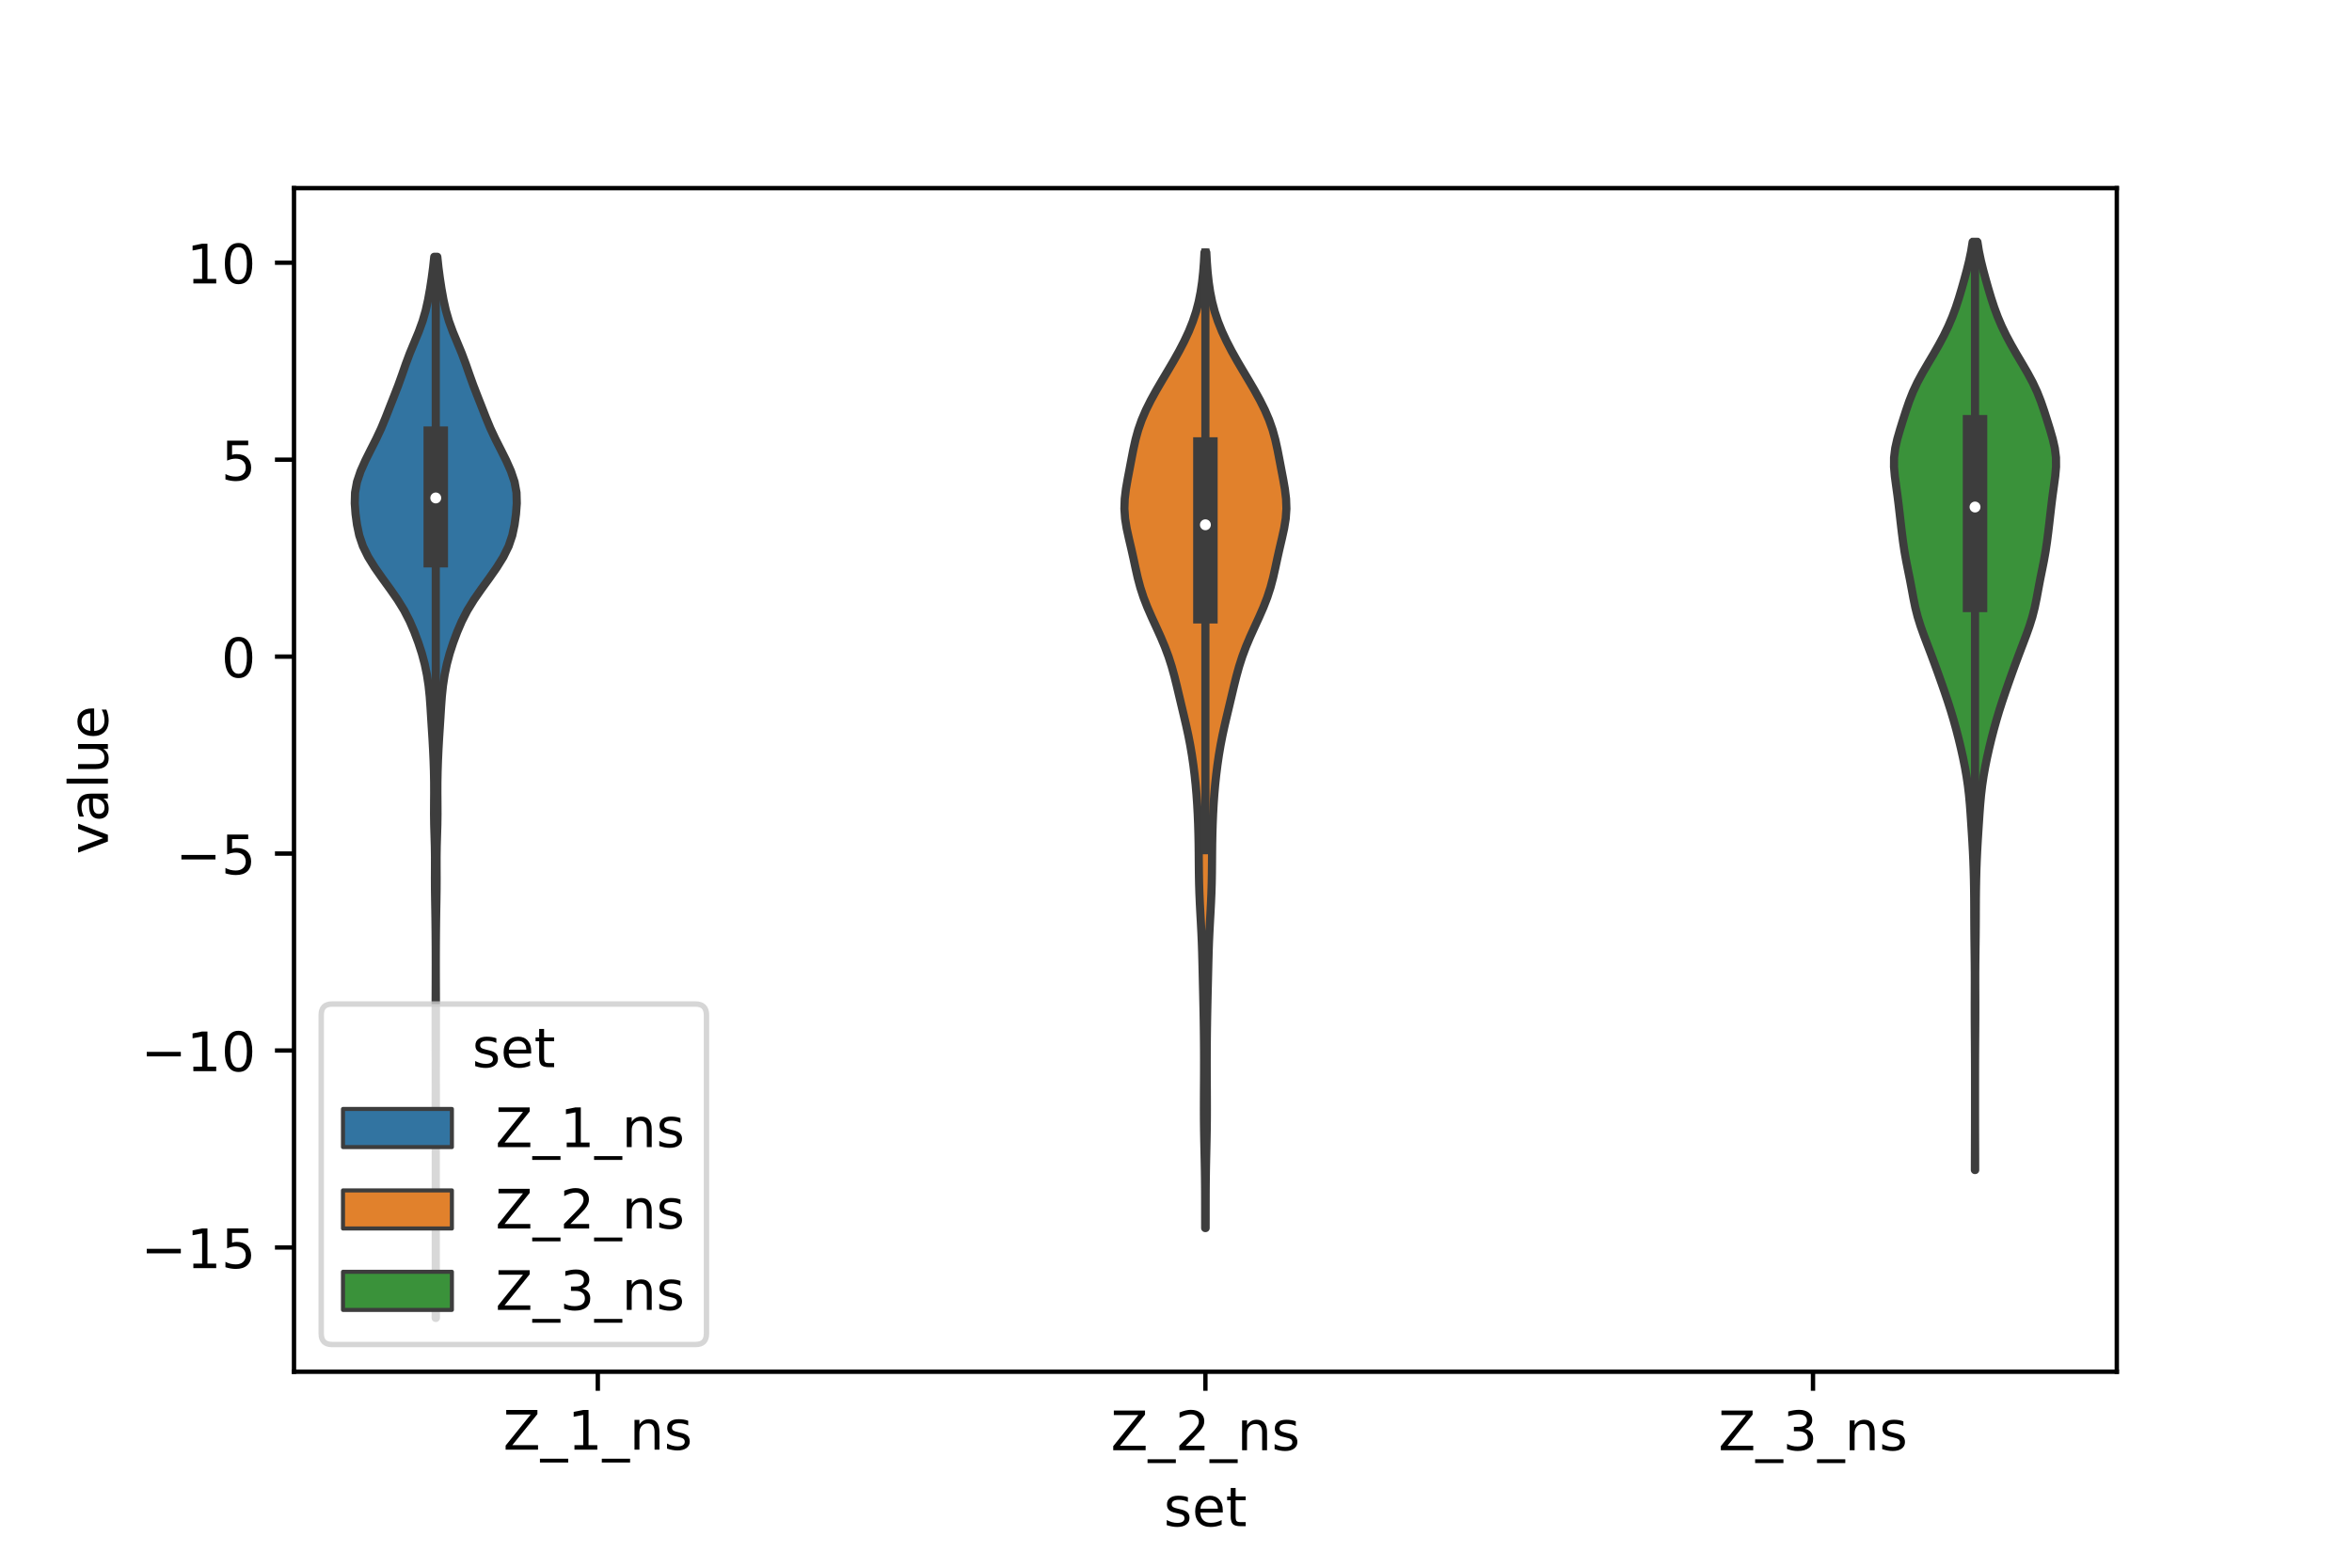 <?xml version="1.0" encoding="utf-8" standalone="no"?>
<!DOCTYPE svg PUBLIC "-//W3C//DTD SVG 1.1//EN"
  "http://www.w3.org/Graphics/SVG/1.1/DTD/svg11.dtd">
<!-- Created with matplotlib (https://matplotlib.org/) -->
<svg height="288pt" version="1.1" viewBox="0 0 432 288" width="432pt" xmlns="http://www.w3.org/2000/svg" xmlns:xlink="http://www.w3.org/1999/xlink">
 <defs>
  <style type="text/css">*{stroke-linecap:butt;stroke-linejoin:round;}</style>
 </defs>
 <g id="figure_1">
  <g id="patch_1">
   <path d="M 0 288 
L 432 288 
L 432 0 
L 0 0 
z
" style="fill:#ffffff;"/>
  </g>
  <g id="axes_1">
   <g id="patch_2">
    <path d="M 54 252 
L 388.8 252 
L 388.8 34.56 
L 54 34.56 
z
" style="fill:#ffffff;"/>
   </g>
   <g id="PolyCollection_1">
    <defs>
     <path d="M 80.063 -45.884 
L 80.017 -45.884 
L 80.021 -47.853 
L 80.028 -49.822 
L 80.035 -51.791 
L 80.038 -53.76 
L 80.04 -55.729 
L 80.04 -57.698 
L 80.04 -59.668 
L 80.04 -61.637 
L 80.04 -63.606 
L 80.04 -65.575 
L 80.04 -67.544 
L 80.04 -69.513 
L 80.04 -71.482 
L 80.04 -73.451 
L 80.039 -75.421 
L 80.037 -77.39 
L 80.032 -79.359 
L 80.025 -81.328 
L 80.019 -83.297 
L 80.018 -85.266 
L 80.023 -87.235 
L 80.028 -89.204 
L 80.029 -91.174 
L 80.025 -93.143 
L 80.018 -95.112 
L 80.013 -97.081 
L 80.012 -99.05 
L 80.012 -101.019 
L 80.013 -102.988 
L 80.018 -104.957 
L 80.026 -106.927 
L 80.032 -108.896 
L 80.035 -110.865 
L 80.032 -112.834 
L 80.023 -114.803 
L 80.008 -116.772 
L 79.986 -118.741 
L 79.957 -120.71 
L 79.922 -122.68 
L 79.894 -124.649 
L 79.884 -126.618 
L 79.892 -128.587 
L 79.895 -130.556 
L 79.868 -132.525 
L 79.81 -134.494 
L 79.751 -136.463 
L 79.724 -138.433 
L 79.732 -140.402 
L 79.746 -142.371 
L 79.74 -144.34 
L 79.703 -146.309 
L 79.638 -148.278 
L 79.549 -150.247 
L 79.441 -152.217 
L 79.316 -154.186 
L 79.19 -156.155 
L 79.069 -158.124 
L 78.926 -160.093 
L 78.718 -162.062 
L 78.416 -164.031 
L 78.008 -166 
L 77.481 -167.97 
L 76.84 -169.939 
L 76.104 -171.908 
L 75.258 -173.877 
L 74.246 -175.846 
L 73.034 -177.815 
L 71.663 -179.784 
L 70.233 -181.753 
L 68.851 -183.723 
L 67.626 -185.692 
L 66.657 -187.661 
L 65.989 -189.63 
L 65.572 -191.599 
L 65.306 -193.568 
L 65.16 -195.537 
L 65.214 -197.506 
L 65.572 -199.476 
L 66.235 -201.445 
L 67.111 -203.414 
L 68.096 -205.383 
L 69.095 -207.352 
L 70.017 -209.321 
L 70.832 -211.29 
L 71.6 -213.259 
L 72.377 -215.229 
L 73.14 -217.198 
L 73.849 -219.167 
L 74.534 -221.136 
L 75.272 -223.105 
L 76.088 -225.074 
L 76.906 -227.043 
L 77.623 -229.012 
L 78.192 -230.982 
L 78.632 -232.951 
L 78.986 -234.92 
L 79.287 -236.889 
L 79.549 -238.858 
L 79.76 -240.827 
L 80.32 -240.827 
L 80.32 -240.827 
L 80.531 -238.858 
L 80.793 -236.889 
L 81.094 -234.92 
L 81.448 -232.951 
L 81.888 -230.982 
L 82.457 -229.012 
L 83.174 -227.043 
L 83.992 -225.074 
L 84.808 -223.105 
L 85.546 -221.136 
L 86.231 -219.167 
L 86.94 -217.198 
L 87.703 -215.229 
L 88.48 -213.259 
L 89.248 -211.29 
L 90.063 -209.321 
L 90.985 -207.352 
L 91.984 -205.383 
L 92.969 -203.414 
L 93.845 -201.445 
L 94.508 -199.476 
L 94.866 -197.506 
L 94.92 -195.537 
L 94.774 -193.568 
L 94.508 -191.599 
L 94.091 -189.63 
L 93.423 -187.661 
L 92.454 -185.692 
L 91.229 -183.723 
L 89.847 -181.753 
L 88.417 -179.784 
L 87.046 -177.815 
L 85.834 -175.846 
L 84.822 -173.877 
L 83.976 -171.908 
L 83.24 -169.939 
L 82.599 -167.97 
L 82.072 -166 
L 81.664 -164.031 
L 81.362 -162.062 
L 81.154 -160.093 
L 81.011 -158.124 
L 80.89 -156.155 
L 80.764 -154.186 
L 80.639 -152.217 
L 80.531 -150.247 
L 80.442 -148.278 
L 80.377 -146.309 
L 80.34 -144.34 
L 80.334 -142.371 
L 80.348 -140.402 
L 80.356 -138.433 
L 80.329 -136.463 
L 80.27 -134.494 
L 80.212 -132.525 
L 80.185 -130.556 
L 80.188 -128.587 
L 80.196 -126.618 
L 80.186 -124.649 
L 80.158 -122.68 
L 80.123 -120.71 
L 80.094 -118.741 
L 80.072 -116.772 
L 80.057 -114.803 
L 80.048 -112.834 
L 80.045 -110.865 
L 80.048 -108.896 
L 80.054 -106.927 
L 80.062 -104.957 
L 80.067 -102.988 
L 80.068 -101.019 
L 80.068 -99.05 
L 80.067 -97.081 
L 80.062 -95.112 
L 80.055 -93.143 
L 80.051 -91.174 
L 80.052 -89.204 
L 80.057 -87.235 
L 80.062 -85.266 
L 80.061 -83.297 
L 80.055 -81.328 
L 80.048 -79.359 
L 80.043 -77.39 
L 80.041 -75.421 
L 80.04 -73.451 
L 80.04 -71.482 
L 80.04 -69.513 
L 80.04 -67.544 
L 80.04 -65.575 
L 80.04 -63.606 
L 80.04 -61.637 
L 80.04 -59.668 
L 80.04 -57.698 
L 80.04 -55.729 
L 80.042 -53.76 
L 80.045 -51.791 
L 80.052 -49.822 
L 80.059 -47.853 
L 80.063 -45.884 
z
" id="m497eae0249" style="stroke:#3d3d3d;stroke-width:1.5;"/>
    </defs>
    <g clip-path="url(#p2ca8ab1b9d)">
     <use style="fill:#3274a1;stroke:#3d3d3d;stroke-width:1.5;" x="0" xlink:href="#m497eae0249" y="288"/>
    </g>
   </g>
   <g id="PolyCollection_2">
    <defs>
     <path d="M 221.441 -62.397 
L 221.359 -62.397 
L 221.356 -64.207 
L 221.355 -66.017 
L 221.353 -67.828 
L 221.346 -69.638 
L 221.329 -71.448 
L 221.302 -73.258 
L 221.266 -75.069 
L 221.225 -76.879 
L 221.187 -78.689 
L 221.156 -80.499 
L 221.136 -82.31 
L 221.129 -84.12 
L 221.132 -85.93 
L 221.14 -87.74 
L 221.151 -89.55 
L 221.159 -91.361 
L 221.161 -93.171 
L 221.155 -94.981 
L 221.142 -96.791 
L 221.121 -98.602 
L 221.094 -100.412 
L 221.061 -102.222 
L 221.023 -104.032 
L 220.982 -105.843 
L 220.939 -107.653 
L 220.897 -109.463 
L 220.854 -111.273 
L 220.805 -113.083 
L 220.743 -114.894 
L 220.663 -116.704 
L 220.568 -118.514 
L 220.467 -120.324 
L 220.373 -122.135 
L 220.295 -123.945 
L 220.24 -125.755 
L 220.207 -127.565 
L 220.189 -129.376 
L 220.175 -131.186 
L 220.154 -132.996 
L 220.118 -134.806 
L 220.064 -136.616 
L 219.989 -138.427 
L 219.891 -140.237 
L 219.764 -142.047 
L 219.606 -143.857 
L 219.413 -145.668 
L 219.187 -147.478 
L 218.923 -149.288 
L 218.616 -151.098 
L 218.263 -152.909 
L 217.868 -154.719 
L 217.445 -156.529 
L 217.014 -158.339 
L 216.585 -160.149 
L 216.156 -161.96 
L 215.706 -163.77 
L 215.204 -165.58 
L 214.623 -167.39 
L 213.946 -169.201 
L 213.183 -171.011 
L 212.362 -172.821 
L 211.53 -174.631 
L 210.74 -176.442 
L 210.037 -178.252 
L 209.448 -180.062 
L 208.966 -181.872 
L 208.557 -183.682 
L 208.169 -185.493 
L 207.763 -187.303 
L 207.338 -189.113 
L 206.94 -190.923 
L 206.646 -192.734 
L 206.52 -194.544 
L 206.583 -196.354 
L 206.804 -198.164 
L 207.118 -199.974 
L 207.463 -201.785 
L 207.806 -203.595 
L 208.157 -205.405 
L 208.558 -207.215 
L 209.057 -209.026 
L 209.689 -210.836 
L 210.464 -212.646 
L 211.366 -214.456 
L 212.363 -216.267 
L 213.421 -218.077 
L 214.5 -219.887 
L 215.564 -221.697 
L 216.579 -223.507 
L 217.519 -225.318 
L 218.361 -227.128 
L 219.087 -228.938 
L 219.688 -230.748 
L 220.164 -232.559 
L 220.526 -234.369 
L 220.795 -236.179 
L 220.991 -237.989 
L 221.131 -239.8 
L 221.229 -241.61 
L 221.571 -241.61 
L 221.571 -241.61 
L 221.669 -239.8 
L 221.809 -237.989 
L 222.005 -236.179 
L 222.274 -234.369 
L 222.636 -232.559 
L 223.112 -230.748 
L 223.713 -228.938 
L 224.439 -227.128 
L 225.281 -225.318 
L 226.221 -223.507 
L 227.236 -221.697 
L 228.3 -219.887 
L 229.379 -218.077 
L 230.437 -216.267 
L 231.434 -214.456 
L 232.336 -212.646 
L 233.111 -210.836 
L 233.743 -209.026 
L 234.242 -207.215 
L 234.643 -205.405 
L 234.994 -203.595 
L 235.337 -201.785 
L 235.682 -199.974 
L 235.996 -198.164 
L 236.217 -196.354 
L 236.28 -194.544 
L 236.154 -192.734 
L 235.86 -190.923 
L 235.462 -189.113 
L 235.037 -187.303 
L 234.631 -185.493 
L 234.243 -183.682 
L 233.834 -181.872 
L 233.352 -180.062 
L 232.763 -178.252 
L 232.06 -176.442 
L 231.27 -174.631 
L 230.438 -172.821 
L 229.617 -171.011 
L 228.854 -169.201 
L 228.177 -167.39 
L 227.596 -165.58 
L 227.094 -163.77 
L 226.644 -161.96 
L 226.215 -160.149 
L 225.786 -158.339 
L 225.355 -156.529 
L 224.932 -154.719 
L 224.537 -152.909 
L 224.184 -151.098 
L 223.877 -149.288 
L 223.613 -147.478 
L 223.387 -145.668 
L 223.194 -143.857 
L 223.036 -142.047 
L 222.909 -140.237 
L 222.811 -138.427 
L 222.736 -136.616 
L 222.682 -134.806 
L 222.646 -132.996 
L 222.625 -131.186 
L 222.611 -129.376 
L 222.593 -127.565 
L 222.56 -125.755 
L 222.505 -123.945 
L 222.427 -122.135 
L 222.333 -120.324 
L 222.232 -118.514 
L 222.137 -116.704 
L 222.057 -114.894 
L 221.995 -113.083 
L 221.946 -111.273 
L 221.903 -109.463 
L 221.861 -107.653 
L 221.818 -105.843 
L 221.777 -104.032 
L 221.739 -102.222 
L 221.706 -100.412 
L 221.679 -98.602 
L 221.658 -96.791 
L 221.645 -94.981 
L 221.639 -93.171 
L 221.641 -91.361 
L 221.649 -89.55 
L 221.66 -87.74 
L 221.668 -85.93 
L 221.671 -84.12 
L 221.664 -82.31 
L 221.644 -80.499 
L 221.613 -78.689 
L 221.575 -76.879 
L 221.534 -75.069 
L 221.498 -73.258 
L 221.471 -71.448 
L 221.454 -69.638 
L 221.447 -67.828 
L 221.445 -66.017 
L 221.444 -64.207 
L 221.441 -62.397 
z
" id="m063e19a81f" style="stroke:#3d3d3d;stroke-width:1.5;"/>
    </defs>
    <g clip-path="url(#p2ca8ab1b9d)">
     <use style="fill:#e1812c;stroke:#3d3d3d;stroke-width:1.5;" x="0" xlink:href="#m063e19a81f" y="288"/>
    </g>
   </g>
   <g id="PolyCollection_3">
    <defs>
     <path d="M 362.786 -73.057 
L 362.734 -73.057 
L 362.736 -74.779 
L 362.741 -76.502 
L 362.747 -78.224 
L 362.753 -79.946 
L 362.756 -81.668 
L 362.758 -83.39 
L 362.759 -85.113 
L 362.76 -86.835 
L 362.76 -88.557 
L 362.759 -90.279 
L 362.757 -92.002 
L 362.752 -93.724 
L 362.744 -95.446 
L 362.733 -97.168 
L 362.721 -98.89 
L 362.712 -100.613 
L 362.708 -102.335 
L 362.709 -104.057 
L 362.715 -105.779 
L 362.719 -107.501 
L 362.717 -109.224 
L 362.706 -110.946 
L 362.688 -112.668 
L 362.667 -114.39 
L 362.647 -116.113 
L 362.632 -117.835 
L 362.623 -119.557 
L 362.618 -121.279 
L 362.608 -123.001 
L 362.588 -124.724 
L 362.556 -126.446 
L 362.511 -128.168 
L 362.449 -129.89 
L 362.37 -131.612 
L 362.274 -133.335 
L 362.167 -135.057 
L 362.056 -136.779 
L 361.942 -138.501 
L 361.814 -140.224 
L 361.657 -141.946 
L 361.455 -143.668 
L 361.201 -145.39 
L 360.896 -147.112 
L 360.548 -148.835 
L 360.164 -150.557 
L 359.749 -152.279 
L 359.303 -154.001 
L 358.824 -155.723 
L 358.308 -157.446 
L 357.756 -159.168 
L 357.175 -160.89 
L 356.574 -162.612 
L 355.962 -164.335 
L 355.337 -166.057 
L 354.696 -167.779 
L 354.041 -169.501 
L 353.387 -171.223 
L 352.771 -172.946 
L 352.233 -174.668 
L 351.794 -176.39 
L 351.44 -178.112 
L 351.122 -179.834 
L 350.796 -181.557 
L 350.448 -183.279 
L 350.104 -185.001 
L 349.798 -186.723 
L 349.541 -188.446 
L 349.32 -190.168 
L 349.116 -191.89 
L 348.919 -193.612 
L 348.719 -195.334 
L 348.503 -197.057 
L 348.264 -198.779 
L 348.032 -200.501 
L 347.88 -202.223 
L 347.891 -203.945 
L 348.105 -205.668 
L 348.496 -207.39 
L 348.993 -209.112 
L 349.529 -210.834 
L 350.081 -212.557 
L 350.673 -214.279 
L 351.354 -216.001 
L 352.159 -217.723 
L 353.085 -219.445 
L 354.088 -221.168 
L 355.11 -222.89 
L 356.098 -224.612 
L 357.019 -226.334 
L 357.852 -228.056 
L 358.587 -229.779 
L 359.227 -231.501 
L 359.791 -233.223 
L 360.305 -234.945 
L 360.793 -236.668 
L 361.259 -238.39 
L 361.685 -240.112 
L 362.045 -241.834 
L 362.32 -243.556 
L 363.2 -243.556 
L 363.2 -243.556 
L 363.475 -241.834 
L 363.835 -240.112 
L 364.261 -238.39 
L 364.727 -236.668 
L 365.215 -234.945 
L 365.729 -233.223 
L 366.293 -231.501 
L 366.933 -229.779 
L 367.668 -228.056 
L 368.501 -226.334 
L 369.422 -224.612 
L 370.41 -222.89 
L 371.432 -221.168 
L 372.435 -219.445 
L 373.361 -217.723 
L 374.166 -216.001 
L 374.847 -214.279 
L 375.439 -212.557 
L 375.991 -210.834 
L 376.527 -209.112 
L 377.024 -207.39 
L 377.415 -205.668 
L 377.629 -203.945 
L 377.64 -202.223 
L 377.488 -200.501 
L 377.256 -198.779 
L 377.017 -197.057 
L 376.801 -195.334 
L 376.601 -193.612 
L 376.404 -191.89 
L 376.2 -190.168 
L 375.979 -188.446 
L 375.722 -186.723 
L 375.416 -185.001 
L 375.072 -183.279 
L 374.724 -181.557 
L 374.398 -179.834 
L 374.08 -178.112 
L 373.726 -176.39 
L 373.287 -174.668 
L 372.749 -172.946 
L 372.133 -171.223 
L 371.479 -169.501 
L 370.824 -167.779 
L 370.183 -166.057 
L 369.558 -164.335 
L 368.946 -162.612 
L 368.345 -160.89 
L 367.764 -159.168 
L 367.212 -157.446 
L 366.696 -155.723 
L 366.217 -154.001 
L 365.771 -152.279 
L 365.356 -150.557 
L 364.972 -148.835 
L 364.624 -147.112 
L 364.319 -145.39 
L 364.065 -143.668 
L 363.863 -141.946 
L 363.706 -140.224 
L 363.578 -138.501 
L 363.464 -136.779 
L 363.353 -135.057 
L 363.246 -133.335 
L 363.15 -131.612 
L 363.071 -129.89 
L 363.009 -128.168 
L 362.964 -126.446 
L 362.932 -124.724 
L 362.912 -123.001 
L 362.902 -121.279 
L 362.897 -119.557 
L 362.888 -117.835 
L 362.873 -116.113 
L 362.853 -114.39 
L 362.832 -112.668 
L 362.814 -110.946 
L 362.803 -109.224 
L 362.801 -107.501 
L 362.805 -105.779 
L 362.811 -104.057 
L 362.812 -102.335 
L 362.808 -100.613 
L 362.799 -98.89 
L 362.787 -97.168 
L 362.776 -95.446 
L 362.768 -93.724 
L 362.763 -92.002 
L 362.761 -90.279 
L 362.76 -88.557 
L 362.76 -86.835 
L 362.761 -85.113 
L 362.762 -83.39 
L 362.764 -81.668 
L 362.767 -79.946 
L 362.773 -78.224 
L 362.779 -76.502 
L 362.784 -74.779 
L 362.786 -73.057 
z
" id="m985c77b36d" style="stroke:#3d3d3d;stroke-width:1.5;"/>
    </defs>
    <g clip-path="url(#p2ca8ab1b9d)">
     <use style="fill:#3a923a;stroke:#3d3d3d;stroke-width:1.5;" x="0" xlink:href="#m985c77b36d" y="288"/>
    </g>
   </g>
   <g id="patch_3">
    <path clip-path="url(#p2ca8ab1b9d)" d="M 109.8 120.628 
L 109.8 120.628 
L 109.8 120.628 
L 109.8 120.628 
z
" style="fill:#3274a1;stroke:#3d3d3d;stroke-linejoin:miter;stroke-width:0.75;"/>
   </g>
   <g id="patch_4">
    <path clip-path="url(#p2ca8ab1b9d)" d="M 109.8 120.628 
L 109.8 120.628 
L 109.8 120.628 
L 109.8 120.628 
z
" style="fill:#e1812c;stroke:#3d3d3d;stroke-linejoin:miter;stroke-width:0.75;"/>
   </g>
   <g id="patch_5">
    <path clip-path="url(#p2ca8ab1b9d)" d="M 109.8 120.628 
L 109.8 120.628 
L 109.8 120.628 
L 109.8 120.628 
z
" style="fill:#3a923a;stroke:#3d3d3d;stroke-linejoin:miter;stroke-width:0.75;"/>
   </g>
   <g id="matplotlib.axis_1">
    <g id="xtick_1">
     <g id="line2d_1">
      <defs>
       <path d="M 0 0 
L 0 3.5 
" id="mcc7616cb50" style="stroke:#000000;stroke-width:0.8;"/>
      </defs>
      <g>
       <use style="stroke:#000000;stroke-width:0.8;" x="109.8" xlink:href="#mcc7616cb50" y="252"/>
      </g>
     </g>
     <g id="text_1">
      <!-- Z_1_ns -->
      <g transform="translate(92.42 266.32)scale(0.1 -0.1)">
       <defs>
        <path d="M 5.609 72.906 
L 62.891 72.906 
L 62.891 65.375 
L 16.797 8.297 
L 64.016 8.297 
L 64.016 0 
L 4.5 0 
L 4.5 7.516 
L 50.594 64.594 
L 5.609 64.594 
z
" id="DejaVuSans-90"/>
        <path d="M 50.984 -16.609 
L 50.984 -23.578 
L -0.984 -23.578 
L -0.984 -16.609 
z
" id="DejaVuSans-95"/>
        <path d="M 12.406 8.297 
L 28.516 8.297 
L 28.516 63.922 
L 10.984 60.406 
L 10.984 69.391 
L 28.422 72.906 
L 38.281 72.906 
L 38.281 8.297 
L 54.391 8.297 
L 54.391 0 
L 12.406 0 
z
" id="DejaVuSans-49"/>
        <path d="M 54.891 33.016 
L 54.891 0 
L 45.906 0 
L 45.906 32.719 
Q 45.906 40.484 42.875 44.328 
Q 39.844 48.188 33.797 48.188 
Q 26.516 48.188 22.312 43.547 
Q 18.109 38.922 18.109 30.906 
L 18.109 0 
L 9.078 0 
L 9.078 54.688 
L 18.109 54.688 
L 18.109 46.188 
Q 21.344 51.125 25.703 53.562 
Q 30.078 56 35.797 56 
Q 45.219 56 50.047 50.172 
Q 54.891 44.344 54.891 33.016 
z
" id="DejaVuSans-110"/>
        <path d="M 44.281 53.078 
L 44.281 44.578 
Q 40.484 46.531 36.375 47.5 
Q 32.281 48.484 27.875 48.484 
Q 21.188 48.484 17.844 46.438 
Q 14.5 44.391 14.5 40.281 
Q 14.5 37.156 16.891 35.375 
Q 19.281 33.594 26.516 31.984 
L 29.594 31.297 
Q 39.156 29.25 43.188 25.516 
Q 47.219 21.781 47.219 15.094 
Q 47.219 7.469 41.188 3.016 
Q 35.156 -1.422 24.609 -1.422 
Q 20.219 -1.422 15.453 -0.562 
Q 10.688 0.297 5.422 2 
L 5.422 11.281 
Q 10.406 8.688 15.234 7.391 
Q 20.062 6.109 24.812 6.109 
Q 31.156 6.109 34.562 8.281 
Q 37.984 10.453 37.984 14.406 
Q 37.984 18.062 35.516 20.016 
Q 33.062 21.969 24.703 23.781 
L 21.578 24.516 
Q 13.234 26.266 9.516 29.906 
Q 5.812 33.547 5.812 39.891 
Q 5.812 47.609 11.281 51.797 
Q 16.75 56 26.812 56 
Q 31.781 56 36.172 55.266 
Q 40.578 54.547 44.281 53.078 
z
" id="DejaVuSans-115"/>
       </defs>
       <use xlink:href="#DejaVuSans-90"/>
       <use x="68.506" xlink:href="#DejaVuSans-95"/>
       <use x="118.506" xlink:href="#DejaVuSans-49"/>
       <use x="182.129" xlink:href="#DejaVuSans-95"/>
       <use x="232.129" xlink:href="#DejaVuSans-110"/>
       <use x="295.508" xlink:href="#DejaVuSans-115"/>
      </g>
     </g>
    </g>
    <g id="xtick_2">
     <g id="line2d_2">
      <g>
       <use style="stroke:#000000;stroke-width:0.8;" x="221.4" xlink:href="#mcc7616cb50" y="252"/>
      </g>
     </g>
     <g id="text_2">
      <!-- Z_2_ns -->
      <g transform="translate(204.02 266.422)scale(0.1 -0.1)">
       <defs>
        <path d="M 19.188 8.297 
L 53.609 8.297 
L 53.609 0 
L 7.328 0 
L 7.328 8.297 
Q 12.938 14.109 22.625 23.891 
Q 32.328 33.688 34.812 36.531 
Q 39.547 41.844 41.422 45.531 
Q 43.312 49.219 43.312 52.781 
Q 43.312 58.594 39.234 62.25 
Q 35.156 65.922 28.609 65.922 
Q 23.969 65.922 18.812 64.312 
Q 13.672 62.703 7.812 59.422 
L 7.812 69.391 
Q 13.766 71.781 18.938 73 
Q 24.125 74.219 28.422 74.219 
Q 39.75 74.219 46.484 68.547 
Q 53.219 62.891 53.219 53.422 
Q 53.219 48.922 51.531 44.891 
Q 49.859 40.875 45.406 35.406 
Q 44.188 33.984 37.641 27.219 
Q 31.109 20.453 19.188 8.297 
z
" id="DejaVuSans-50"/>
       </defs>
       <use xlink:href="#DejaVuSans-90"/>
       <use x="68.506" xlink:href="#DejaVuSans-95"/>
       <use x="118.506" xlink:href="#DejaVuSans-50"/>
       <use x="182.129" xlink:href="#DejaVuSans-95"/>
       <use x="232.129" xlink:href="#DejaVuSans-110"/>
       <use x="295.508" xlink:href="#DejaVuSans-115"/>
      </g>
     </g>
    </g>
    <g id="xtick_3">
     <g id="line2d_3">
      <g>
       <use style="stroke:#000000;stroke-width:0.8;" x="333" xlink:href="#mcc7616cb50" y="252"/>
      </g>
     </g>
     <g id="text_3">
      <!-- Z_3_ns -->
      <g transform="translate(315.62 266.422)scale(0.1 -0.1)">
       <defs>
        <path d="M 40.578 39.312 
Q 47.656 37.797 51.625 33 
Q 55.609 28.219 55.609 21.188 
Q 55.609 10.406 48.188 4.484 
Q 40.766 -1.422 27.094 -1.422 
Q 22.516 -1.422 17.656 -0.516 
Q 12.797 0.391 7.625 2.203 
L 7.625 11.719 
Q 11.719 9.328 16.594 8.109 
Q 21.484 6.891 26.812 6.891 
Q 36.078 6.891 40.938 10.547 
Q 45.797 14.203 45.797 21.188 
Q 45.797 27.641 41.281 31.266 
Q 36.766 34.906 28.719 34.906 
L 20.219 34.906 
L 20.219 43.016 
L 29.109 43.016 
Q 36.375 43.016 40.234 45.922 
Q 44.094 48.828 44.094 54.297 
Q 44.094 59.906 40.109 62.906 
Q 36.141 65.922 28.719 65.922 
Q 24.656 65.922 20.016 65.031 
Q 15.375 64.156 9.812 62.312 
L 9.812 71.094 
Q 15.438 72.656 20.344 73.438 
Q 25.25 74.219 29.594 74.219 
Q 40.828 74.219 47.359 69.109 
Q 53.906 64.016 53.906 55.328 
Q 53.906 49.266 50.438 45.094 
Q 46.969 40.922 40.578 39.312 
z
" id="DejaVuSans-51"/>
       </defs>
       <use xlink:href="#DejaVuSans-90"/>
       <use x="68.506" xlink:href="#DejaVuSans-95"/>
       <use x="118.506" xlink:href="#DejaVuSans-51"/>
       <use x="182.129" xlink:href="#DejaVuSans-95"/>
       <use x="232.129" xlink:href="#DejaVuSans-110"/>
       <use x="295.508" xlink:href="#DejaVuSans-115"/>
      </g>
     </g>
    </g>
    <g id="text_4">
     <!-- set -->
     <g transform="translate(213.759 280.378)scale(0.1 -0.1)">
      <defs>
       <path d="M 56.203 29.594 
L 56.203 25.203 
L 14.891 25.203 
Q 15.484 15.922 20.484 11.062 
Q 25.484 6.203 34.422 6.203 
Q 39.594 6.203 44.453 7.469 
Q 49.312 8.734 54.109 11.281 
L 54.109 2.781 
Q 49.266 0.734 44.188 -0.344 
Q 39.109 -1.422 33.891 -1.422 
Q 20.797 -1.422 13.156 6.188 
Q 5.516 13.812 5.516 26.812 
Q 5.516 40.234 12.766 48.109 
Q 20.016 56 32.328 56 
Q 43.359 56 49.781 48.891 
Q 56.203 41.797 56.203 29.594 
z
M 47.219 32.234 
Q 47.125 39.594 43.094 43.984 
Q 39.062 48.391 32.422 48.391 
Q 24.906 48.391 20.391 44.141 
Q 15.875 39.891 15.188 32.172 
z
" id="DejaVuSans-101"/>
       <path d="M 18.312 70.219 
L 18.312 54.688 
L 36.812 54.688 
L 36.812 47.703 
L 18.312 47.703 
L 18.312 18.016 
Q 18.312 11.328 20.141 9.422 
Q 21.969 7.516 27.594 7.516 
L 36.812 7.516 
L 36.812 0 
L 27.594 0 
Q 17.188 0 13.234 3.875 
Q 9.281 7.766 9.281 18.016 
L 9.281 47.703 
L 2.688 47.703 
L 2.688 54.688 
L 9.281 54.688 
L 9.281 70.219 
z
" id="DejaVuSans-116"/>
      </defs>
      <use xlink:href="#DejaVuSans-115"/>
      <use x="52.1" xlink:href="#DejaVuSans-101"/>
      <use x="113.623" xlink:href="#DejaVuSans-116"/>
     </g>
    </g>
   </g>
   <g id="matplotlib.axis_2">
    <g id="ytick_1">
     <g id="line2d_4">
      <defs>
       <path d="M 0 0 
L -3.5 0 
" id="m20a09d31dc" style="stroke:#000000;stroke-width:0.8;"/>
      </defs>
      <g>
       <use style="stroke:#000000;stroke-width:0.8;" x="54" xlink:href="#m20a09d31dc" y="229.172"/>
      </g>
     </g>
     <g id="text_5">
      <!-- −15 -->
      <g transform="translate(25.895 232.971)scale(0.1 -0.1)">
       <defs>
        <path d="M 10.594 35.5 
L 73.188 35.5 
L 73.188 27.203 
L 10.594 27.203 
z
" id="DejaVuSans-8722"/>
        <path d="M 10.797 72.906 
L 49.516 72.906 
L 49.516 64.594 
L 19.828 64.594 
L 19.828 46.734 
Q 21.969 47.469 24.109 47.828 
Q 26.266 48.188 28.422 48.188 
Q 40.625 48.188 47.75 41.5 
Q 54.891 34.812 54.891 23.391 
Q 54.891 11.625 47.562 5.094 
Q 40.234 -1.422 26.906 -1.422 
Q 22.312 -1.422 17.547 -0.641 
Q 12.797 0.141 7.719 1.703 
L 7.719 11.625 
Q 12.109 9.234 16.797 8.062 
Q 21.484 6.891 26.703 6.891 
Q 35.156 6.891 40.078 11.328 
Q 45.016 15.766 45.016 23.391 
Q 45.016 31 40.078 35.438 
Q 35.156 39.891 26.703 39.891 
Q 22.75 39.891 18.812 39.016 
Q 14.891 38.141 10.797 36.281 
z
" id="DejaVuSans-53"/>
       </defs>
       <use xlink:href="#DejaVuSans-8722"/>
       <use x="83.789" xlink:href="#DejaVuSans-49"/>
       <use x="147.412" xlink:href="#DejaVuSans-53"/>
      </g>
     </g>
    </g>
    <g id="ytick_2">
     <g id="line2d_5">
      <g>
       <use style="stroke:#000000;stroke-width:0.8;" x="54" xlink:href="#m20a09d31dc" y="192.991"/>
      </g>
     </g>
     <g id="text_6">
      <!-- −10 -->
      <g transform="translate(25.895 196.79)scale(0.1 -0.1)">
       <defs>
        <path d="M 31.781 66.406 
Q 24.172 66.406 20.328 58.906 
Q 16.5 51.422 16.5 36.375 
Q 16.5 21.391 20.328 13.891 
Q 24.172 6.391 31.781 6.391 
Q 39.453 6.391 43.281 13.891 
Q 47.125 21.391 47.125 36.375 
Q 47.125 51.422 43.281 58.906 
Q 39.453 66.406 31.781 66.406 
z
M 31.781 74.219 
Q 44.047 74.219 50.516 64.516 
Q 56.984 54.828 56.984 36.375 
Q 56.984 17.969 50.516 8.266 
Q 44.047 -1.422 31.781 -1.422 
Q 19.531 -1.422 13.062 8.266 
Q 6.594 17.969 6.594 36.375 
Q 6.594 54.828 13.062 64.516 
Q 19.531 74.219 31.781 74.219 
z
" id="DejaVuSans-48"/>
       </defs>
       <use xlink:href="#DejaVuSans-8722"/>
       <use x="83.789" xlink:href="#DejaVuSans-49"/>
       <use x="147.412" xlink:href="#DejaVuSans-48"/>
      </g>
     </g>
    </g>
    <g id="ytick_3">
     <g id="line2d_6">
      <g>
       <use style="stroke:#000000;stroke-width:0.8;" x="54" xlink:href="#m20a09d31dc" y="156.809"/>
      </g>
     </g>
     <g id="text_7">
      <!-- −5 -->
      <g transform="translate(32.258 160.609)scale(0.1 -0.1)">
       <use xlink:href="#DejaVuSans-8722"/>
       <use x="83.789" xlink:href="#DejaVuSans-53"/>
      </g>
     </g>
    </g>
    <g id="ytick_4">
     <g id="line2d_7">
      <g>
       <use style="stroke:#000000;stroke-width:0.8;" x="54" xlink:href="#m20a09d31dc" y="120.628"/>
      </g>
     </g>
     <g id="text_8">
      <!-- 0 -->
      <g transform="translate(40.638 124.427)scale(0.1 -0.1)">
       <use xlink:href="#DejaVuSans-48"/>
      </g>
     </g>
    </g>
    <g id="ytick_5">
     <g id="line2d_8">
      <g>
       <use style="stroke:#000000;stroke-width:0.8;" x="54" xlink:href="#m20a09d31dc" y="84.447"/>
      </g>
     </g>
     <g id="text_9">
      <!-- 5 -->
      <g transform="translate(40.638 88.246)scale(0.1 -0.1)">
       <use xlink:href="#DejaVuSans-53"/>
      </g>
     </g>
    </g>
    <g id="ytick_6">
     <g id="line2d_9">
      <g>
       <use style="stroke:#000000;stroke-width:0.8;" x="54" xlink:href="#m20a09d31dc" y="48.266"/>
      </g>
     </g>
     <g id="text_10">
      <!-- 10 -->
      <g transform="translate(34.275 52.065)scale(0.1 -0.1)">
       <use xlink:href="#DejaVuSans-49"/>
       <use x="63.623" xlink:href="#DejaVuSans-48"/>
      </g>
     </g>
    </g>
    <g id="text_11">
     <!-- value -->
     <g transform="translate(19.816 156.938)rotate(-90)scale(0.1 -0.1)">
      <defs>
       <path d="M 2.984 54.688 
L 12.5 54.688 
L 29.594 8.797 
L 46.688 54.688 
L 56.203 54.688 
L 35.688 0 
L 23.484 0 
z
" id="DejaVuSans-118"/>
       <path d="M 34.281 27.484 
Q 23.391 27.484 19.188 25 
Q 14.984 22.516 14.984 16.5 
Q 14.984 11.719 18.141 8.906 
Q 21.297 6.109 26.703 6.109 
Q 34.188 6.109 38.703 11.406 
Q 43.219 16.703 43.219 25.484 
L 43.219 27.484 
z
M 52.203 31.203 
L 52.203 0 
L 43.219 0 
L 43.219 8.297 
Q 40.141 3.328 35.547 0.953 
Q 30.953 -1.422 24.312 -1.422 
Q 15.922 -1.422 10.953 3.297 
Q 6 8.016 6 15.922 
Q 6 25.141 12.172 29.828 
Q 18.359 34.516 30.609 34.516 
L 43.219 34.516 
L 43.219 35.406 
Q 43.219 41.609 39.141 45 
Q 35.062 48.391 27.688 48.391 
Q 23 48.391 18.547 47.266 
Q 14.109 46.141 10.016 43.891 
L 10.016 52.203 
Q 14.938 54.109 19.578 55.047 
Q 24.219 56 28.609 56 
Q 40.484 56 46.344 49.844 
Q 52.203 43.703 52.203 31.203 
z
" id="DejaVuSans-97"/>
       <path d="M 9.422 75.984 
L 18.406 75.984 
L 18.406 0 
L 9.422 0 
z
" id="DejaVuSans-108"/>
       <path d="M 8.5 21.578 
L 8.5 54.688 
L 17.484 54.688 
L 17.484 21.922 
Q 17.484 14.156 20.5 10.266 
Q 23.531 6.391 29.594 6.391 
Q 36.859 6.391 41.078 11.031 
Q 45.312 15.672 45.312 23.688 
L 45.312 54.688 
L 54.297 54.688 
L 54.297 0 
L 45.312 0 
L 45.312 8.406 
Q 42.047 3.422 37.719 1 
Q 33.406 -1.422 27.688 -1.422 
Q 18.266 -1.422 13.375 4.438 
Q 8.5 10.297 8.5 21.578 
z
M 31.109 56 
z
" id="DejaVuSans-117"/>
      </defs>
      <use xlink:href="#DejaVuSans-118"/>
      <use x="59.18" xlink:href="#DejaVuSans-97"/>
      <use x="120.459" xlink:href="#DejaVuSans-108"/>
      <use x="148.242" xlink:href="#DejaVuSans-117"/>
      <use x="211.621" xlink:href="#DejaVuSans-101"/>
     </g>
    </g>
   </g>
   <g id="line2d_10">
    <path clip-path="url(#p2ca8ab1b9d)" d="M 80.04 133.765 
L 80.04 49.216 
" style="fill:none;stroke:#3d3d3d;stroke-linecap:square;stroke-width:1.5;"/>
   </g>
   <g id="line2d_11">
    <path clip-path="url(#p2ca8ab1b9d)" d="M 80.04 101.996 
L 80.04 80.585 
" style="fill:none;stroke:#3d3d3d;stroke-linecap:square;stroke-width:4.5;"/>
   </g>
   <g id="line2d_12">
    <path clip-path="url(#p2ca8ab1b9d)" d="M 221.4 156.191 
L 221.4 46.39 
" style="fill:none;stroke:#3d3d3d;stroke-linecap:square;stroke-width:1.5;"/>
   </g>
   <g id="line2d_13">
    <path clip-path="url(#p2ca8ab1b9d)" d="M 221.4 112.297 
L 221.4 82.575 
" style="fill:none;stroke:#3d3d3d;stroke-linecap:square;stroke-width:4.5;"/>
   </g>
   <g id="line2d_14">
    <path clip-path="url(#p2ca8ab1b9d)" d="M 362.76 155.91 
L 362.76 44.444 
" style="fill:none;stroke:#3d3d3d;stroke-linecap:square;stroke-width:1.5;"/>
   </g>
   <g id="line2d_15">
    <path clip-path="url(#p2ca8ab1b9d)" d="M 362.76 110.207 
L 362.76 78.49 
" style="fill:none;stroke:#3d3d3d;stroke-linecap:square;stroke-width:4.5;"/>
   </g>
   <g id="patch_6">
    <path d="M 54 252 
L 54 34.56 
" style="fill:none;stroke:#000000;stroke-linecap:square;stroke-linejoin:miter;stroke-width:0.8;"/>
   </g>
   <g id="patch_7">
    <path d="M 388.8 252 
L 388.8 34.56 
" style="fill:none;stroke:#000000;stroke-linecap:square;stroke-linejoin:miter;stroke-width:0.8;"/>
   </g>
   <g id="patch_8">
    <path d="M 54 252 
L 388.8 252 
" style="fill:none;stroke:#000000;stroke-linecap:square;stroke-linejoin:miter;stroke-width:0.8;"/>
   </g>
   <g id="patch_9">
    <path d="M 54 34.56 
L 388.8 34.56 
" style="fill:none;stroke:#000000;stroke-linecap:square;stroke-linejoin:miter;stroke-width:0.8;"/>
   </g>
   <g id="PathCollection_1">
    <defs>
     <path d="M 0 1.5 
C 0.398 1.5 0.779 1.342 1.061 1.061 
C 1.342 0.779 1.5 0.398 1.5 0 
C 1.5 -0.398 1.342 -0.779 1.061 -1.061 
C 0.779 -1.342 0.398 -1.5 0 -1.5 
C -0.398 -1.5 -0.779 -1.342 -1.061 -1.061 
C -1.342 -0.779 -1.5 -0.398 -1.5 0 
C -1.5 0.398 -1.342 0.779 -1.061 1.061 
C -0.779 1.342 -0.398 1.5 0 1.5 
z
" id="mde8675fe7f" style="stroke:#3d3d3d;"/>
    </defs>
    <g clip-path="url(#p2ca8ab1b9d)">
     <use style="fill:#ffffff;stroke:#3d3d3d;" x="80.04" xlink:href="#mde8675fe7f" y="91.479"/>
    </g>
   </g>
   <g id="PathCollection_2">
    <g clip-path="url(#p2ca8ab1b9d)">
     <use style="fill:#ffffff;stroke:#3d3d3d;" x="221.4" xlink:href="#mde8675fe7f" y="96.407"/>
    </g>
   </g>
   <g id="PathCollection_3">
    <g clip-path="url(#p2ca8ab1b9d)">
     <use style="fill:#ffffff;stroke:#3d3d3d;" x="362.76" xlink:href="#mde8675fe7f" y="93.147"/>
    </g>
   </g>
   <g id="legend_1">
    <g id="patch_10">
     <path d="M 61 247 
L 127.759 247 
Q 129.759 247 129.759 245 
L 129.759 186.453 
Q 129.759 184.453 127.759 184.453 
L 61 184.453 
Q 59 184.453 59 186.453 
L 59 245 
Q 59 247 61 247 
z
" style="fill:#ffffff;opacity:0.8;stroke:#cccccc;stroke-linejoin:miter;"/>
    </g>
    <g id="text_12">
     <!-- set -->
     <g transform="translate(86.738 196.052)scale(0.1 -0.1)">
      <use xlink:href="#DejaVuSans-115"/>
      <use x="52.1" xlink:href="#DejaVuSans-101"/>
      <use x="113.623" xlink:href="#DejaVuSans-116"/>
     </g>
    </g>
    <g id="patch_11">
     <path d="M 63 210.73 
L 83 210.73 
L 83 203.73 
L 63 203.73 
z
" style="fill:#3274a1;stroke:#3d3d3d;stroke-linejoin:miter;stroke-width:0.75;"/>
    </g>
    <g id="text_13">
     <!-- Z_1_ns -->
     <g transform="translate(91 210.73)scale(0.1 -0.1)">
      <use xlink:href="#DejaVuSans-90"/>
      <use x="68.506" xlink:href="#DejaVuSans-95"/>
      <use x="118.506" xlink:href="#DejaVuSans-49"/>
      <use x="182.129" xlink:href="#DejaVuSans-95"/>
      <use x="232.129" xlink:href="#DejaVuSans-110"/>
      <use x="295.508" xlink:href="#DejaVuSans-115"/>
     </g>
    </g>
    <g id="patch_12">
     <path d="M 63 225.686 
L 83 225.686 
L 83 218.686 
L 63 218.686 
z
" style="fill:#e1812c;stroke:#3d3d3d;stroke-linejoin:miter;stroke-width:0.75;"/>
    </g>
    <g id="text_14">
     <!-- Z_2_ns -->
     <g transform="translate(91 225.686)scale(0.1 -0.1)">
      <use xlink:href="#DejaVuSans-90"/>
      <use x="68.506" xlink:href="#DejaVuSans-95"/>
      <use x="118.506" xlink:href="#DejaVuSans-50"/>
      <use x="182.129" xlink:href="#DejaVuSans-95"/>
      <use x="232.129" xlink:href="#DejaVuSans-110"/>
      <use x="295.508" xlink:href="#DejaVuSans-115"/>
     </g>
    </g>
    <g id="patch_13">
     <path d="M 63 240.642 
L 83 240.642 
L 83 233.642 
L 63 233.642 
z
" style="fill:#3a923a;stroke:#3d3d3d;stroke-linejoin:miter;stroke-width:0.75;"/>
    </g>
    <g id="text_15">
     <!-- Z_3_ns -->
     <g transform="translate(91 240.642)scale(0.1 -0.1)">
      <use xlink:href="#DejaVuSans-90"/>
      <use x="68.506" xlink:href="#DejaVuSans-95"/>
      <use x="118.506" xlink:href="#DejaVuSans-51"/>
      <use x="182.129" xlink:href="#DejaVuSans-95"/>
      <use x="232.129" xlink:href="#DejaVuSans-110"/>
      <use x="295.508" xlink:href="#DejaVuSans-115"/>
     </g>
    </g>
   </g>
  </g>
 </g>
 <defs>
  <clipPath id="p2ca8ab1b9d">
   <rect height="217.44" width="334.8" x="54" y="34.56"/>
  </clipPath>
 </defs>
</svg>
